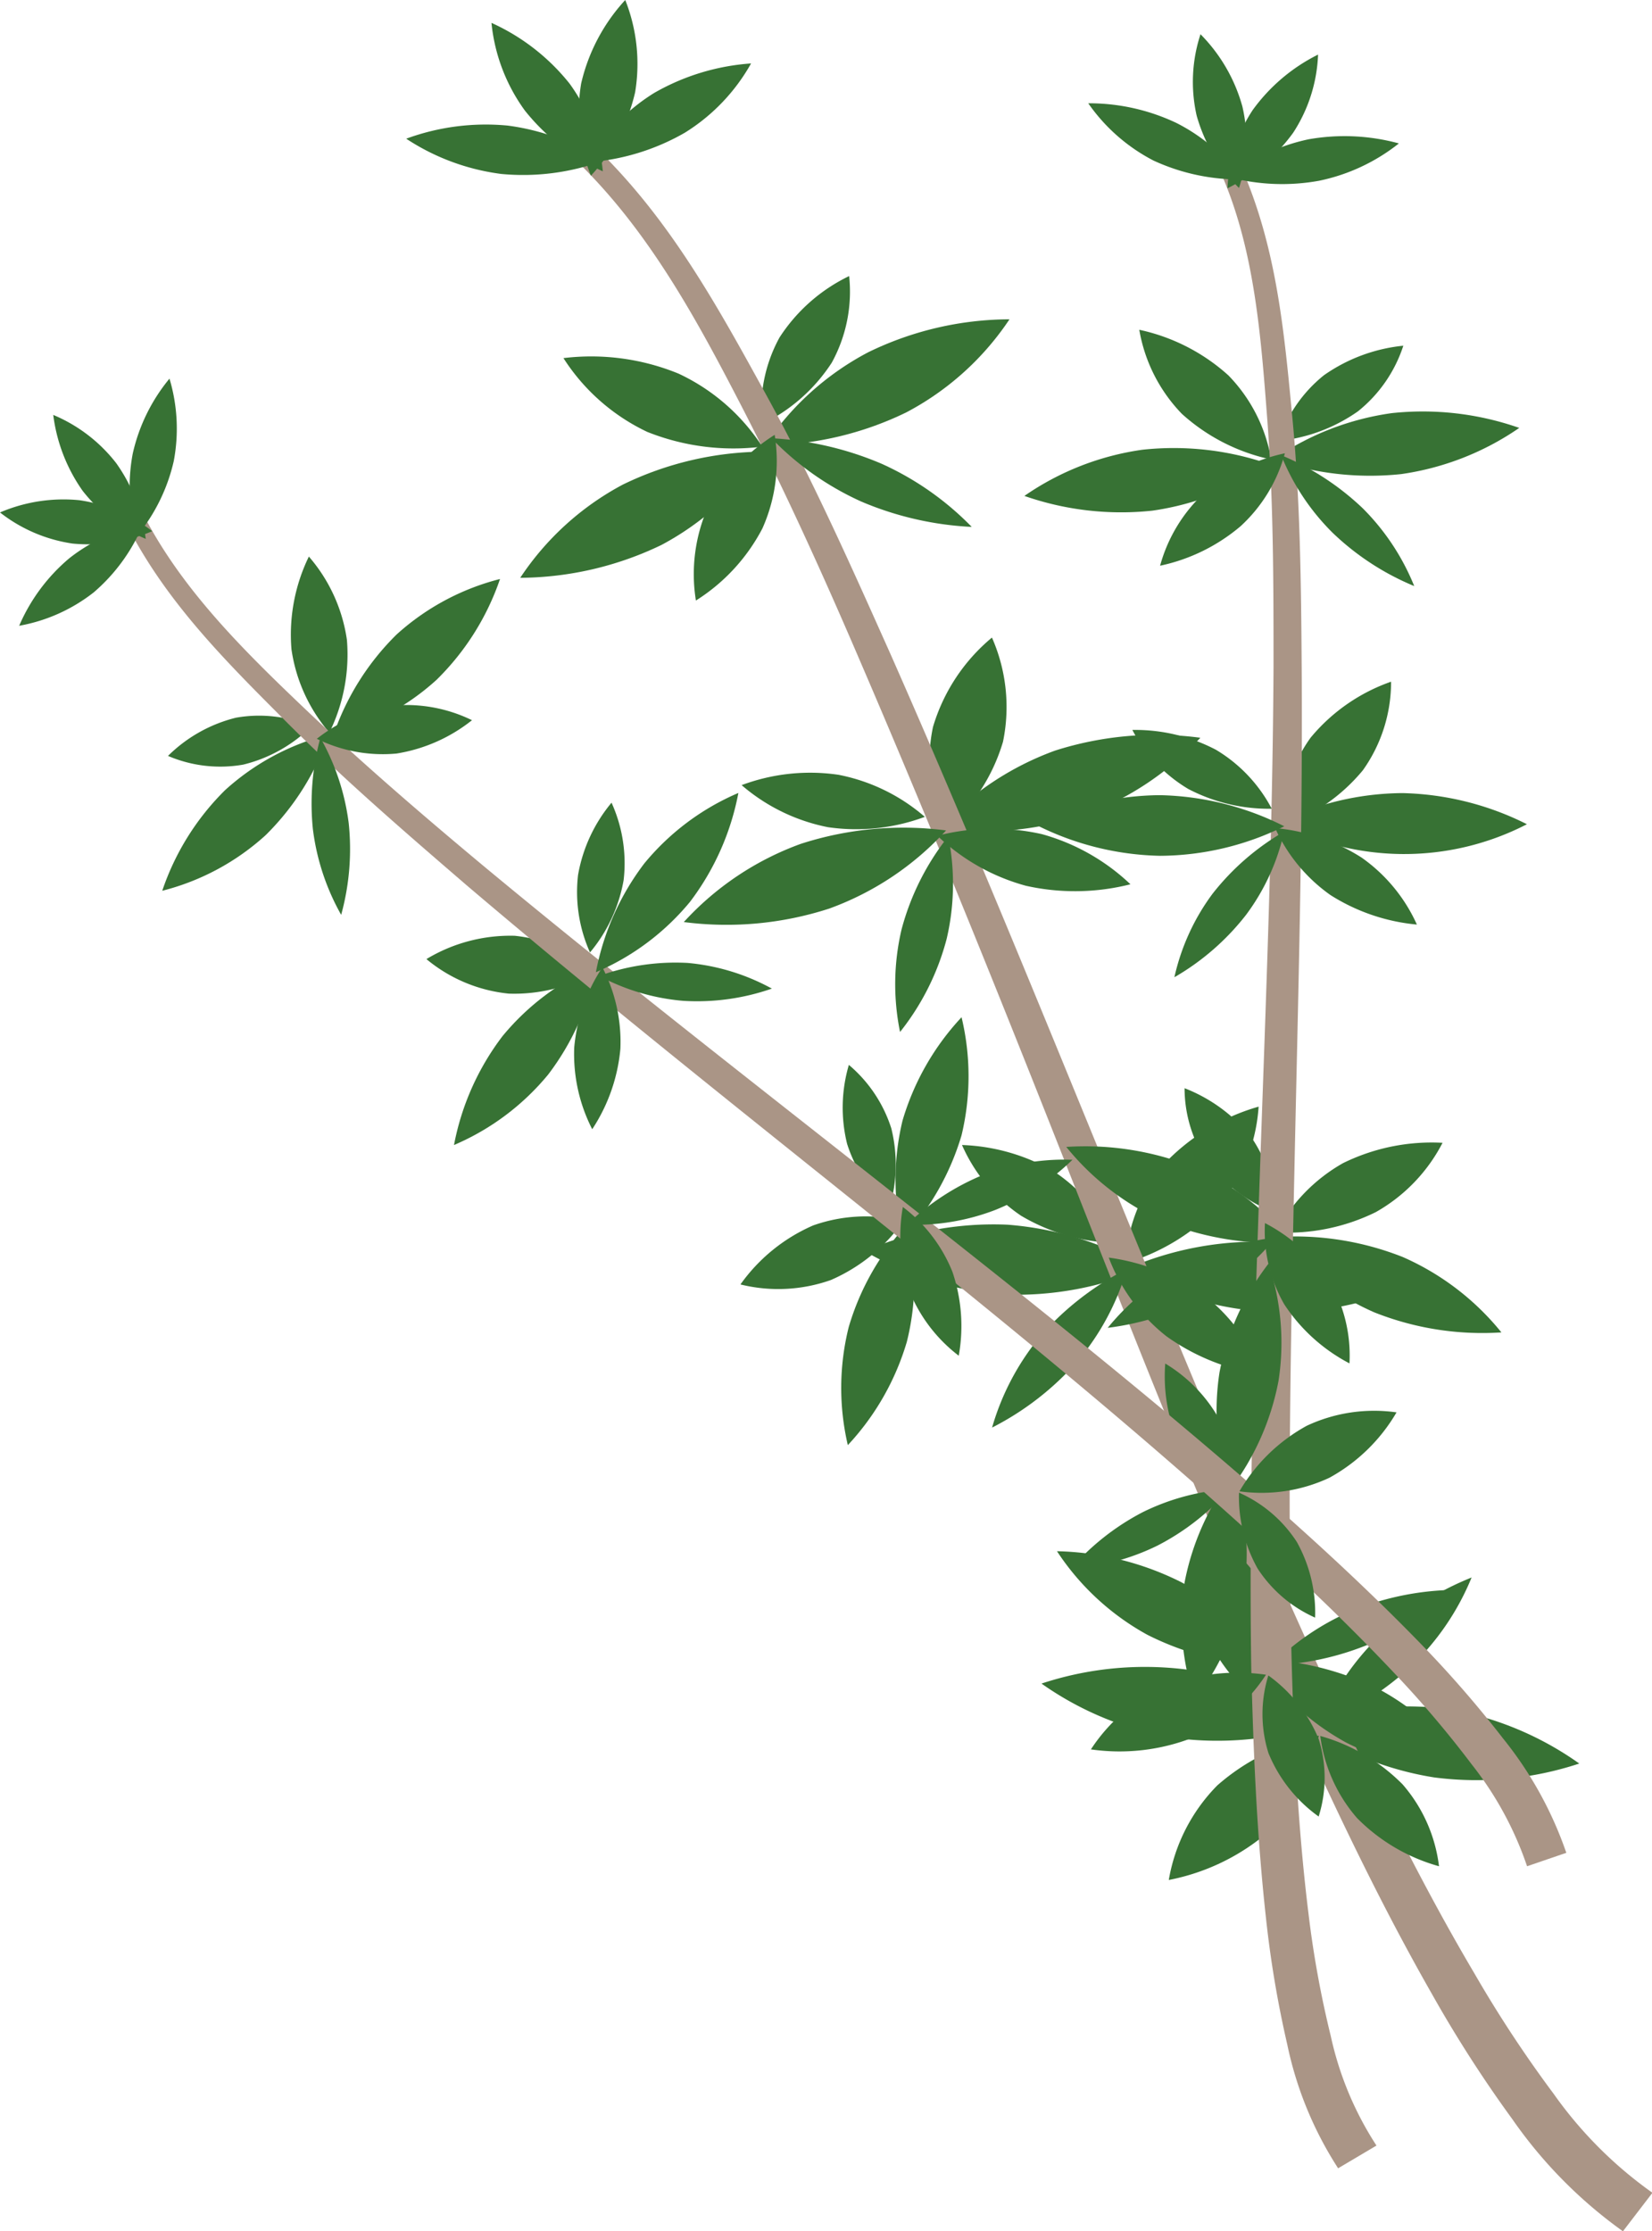 <svg xmlns="http://www.w3.org/2000/svg" viewBox="0 0 112 151.22"><defs><style>.cls-1{fill:#377234;}.cls-2{fill:#aa9586;}</style></defs><title>tomillo</title><g id="Capa_2" data-name="Capa 2"><g id="Ediicion"><path class="cls-1" d="M95.77,112.83a17.46,17.46,0,0,0,4-5.92,20.12,20.12,0,0,0-6.28,4,17.38,17.38,0,0,0-4,5.92A19.9,19.9,0,0,0,95.77,112.83Z"/><path class="cls-1" d="M79.67,117.79a22.21,22.21,0,0,0,9.84-.94,21.59,21.59,0,0,0-9.06-3.7,22.33,22.33,0,0,0-9.84.95A21.65,21.65,0,0,0,79.67,117.79Z"/><path class="cls-1" d="M84.43,114.56a14.51,14.51,0,0,0,6.2,3.13A12,12,0,0,0,87.29,112a14.38,14.38,0,0,0-6.2-3.13A12.14,12.14,0,0,0,84.43,114.56Z"/><path class="cls-1" d="M97.23,120.46a22.21,22.21,0,0,0,9.84-.94,21.6,21.6,0,0,0-9-3.71,22.47,22.47,0,0,0-9.84,1A21.51,21.51,0,0,0,97.23,120.46Z"/><path class="cls-1" d="M78.87,78.94a11.84,11.84,0,0,0-2.6,6.68,14.28,14.28,0,0,0,6.47-4A11.76,11.76,0,0,0,85.33,75,14.22,14.22,0,0,0,78.87,78.94Z"/><path class="cls-1" d="M86.06,84.17A22,22,0,0,0,76.37,86a20.67,20.67,0,0,0,19.09,1.1A21.9,21.9,0,0,0,86.06,84.17Z"/><path class="cls-1" d="M68.3,83a22,22,0,0,0-9.68,1.79A22,22,0,0,0,68,87.73a22.17,22.17,0,0,0,9.7-1.8A22,22,0,0,0,68.3,83Z"/><path class="cls-1" d="M71.54,79.45a13.29,13.29,0,0,0-6.32-1.85,11.25,11.25,0,0,0,4,4.79,13.29,13.29,0,0,0,6.32,1.85A11.25,11.25,0,0,0,71.54,79.45Z"/><path class="cls-1" d="M63.25,49.28A11.69,11.69,0,0,0,64,56.35a12.55,12.55,0,0,0,4-6.08,11.65,11.65,0,0,0-.75-7.06A12.5,12.5,0,0,0,63.25,49.28Z"/><path class="cls-1" d="M71.53,50.87a19.94,19.94,0,0,0-7.92,5.3,22.52,22.52,0,0,0,9.84-.91A20,20,0,0,0,81.38,50,22.57,22.57,0,0,0,71.53,50.87Z"/><path class="cls-1" d="M56.85,52.51a13.24,13.24,0,0,0-6.57.7,12.72,12.72,0,0,0,5.85,2.85,13.34,13.34,0,0,0,6.57-.7A12.61,12.61,0,0,0,56.85,52.51Z"/><path class="cls-1" d="M46,25.32a13.63,13.63,0,0,1,5.68,4.95,15.76,15.76,0,0,1-7.8-1,13.71,13.71,0,0,1-5.68-5A15.62,15.62,0,0,1,46,25.32Z"/><path class="cls-1" d="M58.87,23.87a22,22,0,0,1,9.57-2.23,19.1,19.1,0,0,1-7,6.31,22.11,22.11,0,0,1-9.57,2.23A19,19,0,0,1,58.87,23.87Z"/><path class="cls-1" d="M52.85,22.87a11.62,11.62,0,0,1,4.72-4.16,10,10,0,0,1-1.18,5.87,11.69,11.69,0,0,1-4.72,4.16A10,10,0,0,1,52.85,22.87Z"/><path class="cls-2" d="M40.49,10.1c5,4.86,8.21,10.77,11.39,16.54s5.85,11.78,8.52,17.75c5.3,12,10.18,24,15.14,36.1s9.91,24.1,15.43,35.9c2.77,5.9,5.67,11.74,9,17.37a83.42,83.42,0,0,0,5.36,8.14,28.08,28.08,0,0,0,6.7,6.71l-2,2.61a31.2,31.2,0,0,1-7.5-7.6,86.11,86.11,0,0,1-5.46-8.5c-3.3-5.78-6.15-11.72-8.87-17.68-5.41-12-10.23-24.06-15-36.17S63.58,57.05,58.43,45.08c-2.57-6-5.25-11.93-8.25-17.73S44,15.73,39.3,11.11Z"/><path class="cls-1" d="M59.77,31.43a20,20,0,0,1,6.11,4.28A21.82,21.82,0,0,1,58.41,34,19.71,19.71,0,0,1,52.3,29.7,21.94,21.94,0,0,1,59.77,31.43Z"/><path class="cls-1" d="M42.23,32.84a22.11,22.11,0,0,1,9.57-2.23,19.1,19.1,0,0,1-6.95,6.32,22.34,22.34,0,0,1-9.58,2.23A19.08,19.08,0,0,1,42.23,32.84Z"/><path class="cls-1" d="M48,34.36a12.79,12.79,0,0,1,4.52-4.89,11.18,11.18,0,0,1-.83,6.34,12.73,12.73,0,0,1-4.51,4.89A11.23,11.23,0,0,1,48,34.36Z"/><path class="cls-1" d="M61.12,63a16.19,16.19,0,0,0-.1,6.94,17.08,17.08,0,0,0,3.16-6.31,16.34,16.34,0,0,0,.11-6.95A17.28,17.28,0,0,0,61.12,63Z"/><path class="cls-1" d="M70.63,56.53a15.15,15.15,0,0,0-7.08.11,14,14,0,0,0,6,3.39,15.28,15.28,0,0,0,7.09-.1A14.19,14.19,0,0,0,70.63,56.53Z"/><path class="cls-1" d="M54.29,57.19a19.93,19.93,0,0,0-7.93,5.3,22.57,22.57,0,0,0,9.85-.91,19.91,19.91,0,0,0,7.93-5.3A22.57,22.57,0,0,0,54.29,57.19Z"/><path class="cls-1" d="M86.11,124.05a12.07,12.07,0,0,0,3.3-6.42A14.63,14.63,0,0,0,82.53,121a12,12,0,0,0-3.29,6.41A14.66,14.66,0,0,0,86.11,124.05Z"/><path class="cls-1" d="M92,123.21a12.52,12.52,0,0,0,5.56,3.27,10.36,10.36,0,0,0-2.47-5.55,12.66,12.66,0,0,0-5.58-3.28A10.49,10.49,0,0,0,92,123.21Z"/><path class="cls-1" d="M70.58,90.5a17.09,17.09,0,0,0-3.32,6.25,19.45,19.45,0,0,0,5.81-4.52A17,17,0,0,0,76.4,86,19.62,19.62,0,0,0,70.58,90.5Z"/><path class="cls-1" d="M81.67,87.81a14.65,14.65,0,0,0-6.5-2.58,12.32,12.32,0,0,0,3.92,5.34,14.74,14.74,0,0,0,6.5,2.59A12.38,12.38,0,0,0,81.67,87.81Z"/><path class="cls-1" d="M34.41,8.51a15.39,15.39,0,0,1,6.46,2.39,15.72,15.72,0,0,1-6.88.89A15.24,15.24,0,0,1,27.54,9.4,15.65,15.65,0,0,1,34.41,8.51Z"/><path class="cls-1" d="M38.61,5.66a12.05,12.05,0,0,1,2.26,5.95A14.35,14.35,0,0,1,35.59,7.5a12.12,12.12,0,0,1-2.27-5.95A14.3,14.3,0,0,1,38.61,5.66Z"/><path class="cls-1" d="M43.06,6.25a12.35,12.35,0,0,1-3,5.66,11.83,11.83,0,0,1-.66-6.25A12.49,12.49,0,0,1,42.39,0,11.75,11.75,0,0,1,43.06,6.25Z"/><path class="cls-1" d="M46.42,9a15.34,15.34,0,0,1-6.58,2A13.11,13.11,0,0,1,44.35,6.3a15.31,15.31,0,0,1,6.57-2A13,13,0,0,1,46.42,9Z"/><path class="cls-1" d="M92.8,111.44a17.24,17.24,0,0,0,5.39-3.68,19.09,19.09,0,0,0-6.59,1.43,17.16,17.16,0,0,0-5.39,3.67A19,19,0,0,0,92.8,111.44Z"/><path class="cls-1" d="M77.78,110.79a19.59,19.59,0,0,0,8.44,2.1,17.34,17.34,0,0,0-6.13-5.66,19.71,19.71,0,0,0-8.43-2.1A17.26,17.26,0,0,0,77.78,110.79Z"/><path class="cls-1" d="M82.86,109.54a11.51,11.51,0,0,0,4,4.37,10,10,0,0,0-.72-5.6,11.51,11.51,0,0,0-4-4.37A10,10,0,0,0,82.86,109.54Z"/><path class="cls-1" d="M91.27,118.1a19.64,19.64,0,0,0,8.43,2.09,17.25,17.25,0,0,0-6.12-5.66,19.61,19.61,0,0,0-8.43-2.09A17.15,17.15,0,0,0,91.27,118.1Z"/><path class="cls-1" d="M91.05,78.83a11.47,11.47,0,0,0-4.53,4.69,13.55,13.55,0,0,0,6.75-1.37,11.38,11.38,0,0,0,4.53-4.7A13.62,13.62,0,0,0,91.05,78.83Z"/><path class="cls-1" d="M95.1,85.19a19.85,19.85,0,0,0-8.61-1.35,17.73,17.73,0,0,0,6.68,5.1,19.81,19.81,0,0,0,8.62,1.36A17.78,17.78,0,0,0,95.1,85.19Z"/><path class="cls-1" d="M80.9,79.09a19.76,19.76,0,0,0-8.61-1.36A17.78,17.78,0,0,0,79,82.84,20,20,0,0,0,87.6,84.2,17.77,17.77,0,0,0,80.9,79.09Z"/><path class="cls-1" d="M84.85,77.1a10.77,10.77,0,0,0-4.54-3.35,9,9,0,0,0,1.58,5.08,10.77,10.77,0,0,0,4.53,3.35A9,9,0,0,0,84.85,77.1Z"/><path class="cls-1" d="M88.85,50a10.27,10.27,0,0,0-1.92,6,12.35,12.35,0,0,0,5.47-3.8,10.31,10.31,0,0,0,1.91-6A12.39,12.39,0,0,0,88.85,50Z"/><path class="cls-1" d="M95.08,53.75a19.27,19.27,0,0,0-8.41,2,18.14,18.14,0,0,0,16.85.11A19.72,19.72,0,0,0,95.08,53.75Z"/><path class="cls-1" d="M82.43,50.81a11.79,11.79,0,0,0-5.66-1.34,10.14,10.14,0,0,0,3.79,4,11.79,11.79,0,0,0,5.66,1.34A10.14,10.14,0,0,0,82.43,50.81Z"/><path class="cls-1" d="M83.28,25.44a10.75,10.75,0,0,1,2.9,5.7,13.07,13.07,0,0,1-6.05-3.09,10.78,10.78,0,0,1-2.89-5.7A13.12,13.12,0,0,1,83.28,25.44Z"/><path class="cls-1" d="M94.35,28A19.75,19.75,0,0,1,103,29a18.74,18.74,0,0,1-8,3.13,19.92,19.92,0,0,1-8.67-1A18.6,18.6,0,0,1,94.35,28Z"/><path class="cls-1" d="M89.76,25.43a11.33,11.33,0,0,1,5.38-2,9.42,9.42,0,0,1-3.08,4.45,11.31,11.31,0,0,1-5.37,2A9.41,9.41,0,0,1,89.76,25.43Z"/><path class="cls-2" d="M84.18,11.39c2.39,5.45,2.89,11.2,3.43,16.83s.6,11.34.64,17c.08,11.32-.25,22.62-.49,33.91s-.49,22.57-.18,33.83c.16,5.62.45,11.24,1.14,16.8a68.71,68.71,0,0,0,1.5,8.22,22.27,22.27,0,0,0,3.1,7.43l-2.6,1.54a24.68,24.68,0,0,1-3.45-8.4A72.34,72.34,0,0,1,85.83,130c-.63-5.69-.86-11.37-1-17-.17-11.34.21-22.64.6-33.93s.85-22.57.91-33.85c0-5.63,0-11.27-.43-16.89S85.05,17,82.84,11.87Z"/><path class="cls-1" d="M92.38,34.44a15.79,15.79,0,0,1,3.5,5.28,17.8,17.8,0,0,1-5.52-3.6,15.51,15.51,0,0,1-3.5-5.27A18,18,0,0,1,92.38,34.44Z"/><path class="cls-1" d="M77.45,30.48a19.75,19.75,0,0,1,8.67,1,18.74,18.74,0,0,1-8,3.13,19.92,19.92,0,0,1-8.67-1A18.6,18.6,0,0,1,77.45,30.48Z"/><path class="cls-1" d="M81.65,33.4a12.54,12.54,0,0,1,5.46-2.68,10.36,10.36,0,0,1-3,4.94,12.41,12.41,0,0,1-5.46,2.68A10.5,10.5,0,0,1,81.65,33.4Z"/><path class="cls-1" d="M82.2,60.58a14.93,14.93,0,0,0-2.58,5.65A16.78,16.78,0,0,0,84.48,62a14.74,14.74,0,0,0,2.58-5.64A16.83,16.83,0,0,0,82.2,60.58Z"/><path class="cls-1" d="M92.31,58.12a13.09,13.09,0,0,0-5.86-2,11.2,11.2,0,0,0,3.75,4.54,13.19,13.19,0,0,0,5.86,2A11.14,11.14,0,0,0,92.31,58.12Z"/><path class="cls-1" d="M78.64,53.89a19.36,19.36,0,0,0-8.42,2A19.48,19.48,0,0,0,78.65,58a19.2,19.2,0,0,0,8.42-2A19.54,19.54,0,0,0,78.64,53.89Z"/><path class="cls-1" d="M80.83,117.78a11.72,11.72,0,0,0,5-4.28,13.71,13.71,0,0,0-6.87.78,11.74,11.74,0,0,0-5,4.28A13.67,13.67,0,0,0,80.83,117.78Z"/><path class="cls-1" d="M86,118.82a9.89,9.89,0,0,0,3.4,4.29,8.73,8.73,0,0,0,0-5.26,10,10,0,0,0-3.41-4.3A8.82,8.82,0,0,0,86,118.82Z"/><path class="cls-1" d="M80.1,85.85a16.87,16.87,0,0,0-5,4.14,18.87,18.87,0,0,0,6.4-2,16.76,16.76,0,0,0,5-4.13A19,19,0,0,0,80.1,85.85Z"/><path class="cls-1" d="M90.18,86.89a11.87,11.87,0,0,0-4.42-4,9.92,9.92,0,0,0,1.31,5.51,11.87,11.87,0,0,0,4.42,4A10,10,0,0,0,90.18,86.89Z"/><path class="cls-1" d="M79.75,8.33a12.16,12.16,0,0,1,4.45,3.83,13.87,13.87,0,0,1-6-1.28A12.24,12.24,0,0,1,73.78,7,13.81,13.81,0,0,1,79.75,8.33Z"/><path class="cls-1" d="M84.23,7.22A10.36,10.36,0,0,1,84,12.74a11.27,11.27,0,0,1-2.87-4.9,10.35,10.35,0,0,1,.26-5.52A11.2,11.2,0,0,1,84.23,7.22Z"/><path class="cls-1" d="M87.67,9a12.17,12.17,0,0,1-4.45,3.76,10.4,10.4,0,0,1,1.7-5.29A12.14,12.14,0,0,1,89.36,3.7,10.4,10.4,0,0,1,87.67,9Z"/><path class="cls-1" d="M89.43,12.25A14,14,0,0,1,83.31,12a12.88,12.88,0,0,1,5.41-2.56,14,14,0,0,1,6.12.28A12.88,12.88,0,0,1,89.43,12.25Z"/><path class="cls-1" d="M78.47,104.75a15.56,15.56,0,0,1-5.86,1.56,16.59,16.59,0,0,1,4.87-3.83,15.4,15.4,0,0,1,5.87-1.56A16.37,16.37,0,0,1,78.47,104.75Z"/><path class="cls-1" d="M86.68,93.58A17.62,17.62,0,0,1,83.37,101,16.86,16.86,0,0,1,82.68,93,17.56,17.56,0,0,1,86,85.64,16.86,16.86,0,0,1,86.68,93.58Z"/><path class="cls-1" d="M82.8,96.44a11.16,11.16,0,0,1,1,5.59A10.27,10.27,0,0,1,80,98a11.28,11.28,0,0,1-1-5.59A10.27,10.27,0,0,1,82.8,96.44Z"/><path class="cls-1" d="M84.33,107.83A17.54,17.54,0,0,1,81,115.19a16.69,16.69,0,0,1-.69-7.94,17.48,17.48,0,0,1,3.31-7.36A16.69,16.69,0,0,1,84.33,107.83Z"/><path class="cls-1" d="M55.13,83.05a10.66,10.66,0,0,1,6.12-.3,11.77,11.77,0,0,1-4.92,4,10.7,10.7,0,0,1-6.13.3A11.83,11.83,0,0,1,55.13,83.05Z"/><path class="cls-1" d="M57.54,89.94a17.4,17.4,0,0,1,4-7,17,17,0,0,1-.06,8,17.52,17.52,0,0,1-4,7A17,17,0,0,1,57.54,89.94Z"/><path class="cls-1" d="M61.19,75.94a17.48,17.48,0,0,1,4-7,17.12,17.12,0,0,1,0,8,17.61,17.61,0,0,1-4,7A17,17,0,0,1,61.19,75.94Z"/><path class="cls-1" d="M57.43,77.52a10.24,10.24,0,0,1,.12-5.35,9.34,9.34,0,0,1,2.88,4.31,10.28,10.28,0,0,1-.12,5.36A9.34,9.34,0,0,1,57.43,77.52Z"/><path class="cls-1" d="M34.9,63.42a10.36,10.36,0,0,1,5.59,2.38,11,11,0,0,1-6,1.54A10.33,10.33,0,0,1,28.91,65,11,11,0,0,1,34.9,63.42Z"/><path class="cls-1" d="M34.07,70.22a16.82,16.82,0,0,1,6.37-4.77,17.48,17.48,0,0,1-3.28,7.38,16.81,16.81,0,0,1-6.38,4.77A17.57,17.57,0,0,1,34.07,70.22Z"/><path class="cls-1" d="M39.19,59.3a10.45,10.45,0,0,1,2.27-4.9,9.93,9.93,0,0,1,.82,5.25A10.45,10.45,0,0,1,40,64.55,10,10,0,0,1,39.19,59.3Z"/><path class="cls-1" d="M19.76,44a11.06,11.06,0,0,0,2.57,5.65,12,12,0,0,0,1.19-6.28,11,11,0,0,0-2.58-5.65A12.09,12.09,0,0,0,19.76,44Z"/><path class="cls-1" d="M15.26,53.55A17.39,17.39,0,0,0,11,60.37a16.41,16.41,0,0,0,7-3.76,17.46,17.46,0,0,0,4.29-6.83A16.42,16.42,0,0,0,15.26,53.55Z"/><path class="cls-1" d="M16,48.64a9.93,9.93,0,0,0-4.61,2.59,9,9,0,0,0,5.1.59,9.86,9.86,0,0,0,4.62-2.59A9,9,0,0,0,16,48.64Z"/><path class="cls-2" d="M8.74,35.84c2.68,5.13,6.69,9.09,10.59,13S27.45,56.39,31.64,60c8.41,7.15,17,14,25.61,20.9S74.39,94.68,82.62,102c4.1,3.65,8.13,7.38,11.88,11.36a72,72,0,0,1,5.28,6.22,23.09,23.09,0,0,1,3.75,6.9l2.66-.91a25.54,25.54,0,0,0-4.28-7.74,75.63,75.63,0,0,0-5.54-6.38c-3.88-4-8-7.74-12.17-11.36-8.37-7.23-17-14-25.68-20.84S41.17,65.65,32.71,58.63c-4.22-3.52-8.39-7.11-12.36-10.9S12.44,40,9.88,35.18Z"/><path class="cls-1" d="M21.21,56.17A15.77,15.77,0,0,0,23.13,62a16.79,16.79,0,0,0,.51-6.22A15.77,15.77,0,0,0,21.72,50,17,17,0,0,0,21.21,56.17Z"/><path class="cls-1" d="M26.89,43a17.46,17.46,0,0,0-4.29,6.83,16.33,16.33,0,0,0,7-3.76,17.48,17.48,0,0,0,4.3-6.83A16.48,16.48,0,0,0,26.89,43Z"/><path class="cls-1" d="M26.64,47.82a11.11,11.11,0,0,0-5.16,2.25,10.1,10.1,0,0,0,5.4,1A11,11,0,0,0,32,48.81,10.16,10.16,0,0,0,26.64,47.82Z"/><path class="cls-1" d="M46.62,65.26A14.57,14.57,0,0,1,52.33,67a15.43,15.43,0,0,1-6,.83,14.66,14.66,0,0,1-5.71-1.69A15.32,15.32,0,0,1,46.62,65.26Z"/><path class="cls-1" d="M38.93,71a11.7,11.7,0,0,1,1.91-5.44,11,11,0,0,1,1.22,5.52,11.84,11.84,0,0,1-1.91,5.45A11.18,11.18,0,0,1,38.93,71Z"/><path class="cls-1" d="M43.68,58.52a16.78,16.78,0,0,1,6.38-4.78,17.63,17.63,0,0,1-3.28,7.38,16.81,16.81,0,0,1-6.38,4.77A17.57,17.57,0,0,1,43.68,58.52Z"/><path class="cls-1" d="M90.13,100.15a10.84,10.84,0,0,1-6.1.92,11.93,11.93,0,0,1,4.56-4.44,10.76,10.76,0,0,1,6.09-.91A11.88,11.88,0,0,1,90.13,100.15Z"/><path class="cls-1" d="M87.92,104.5a9.85,9.85,0,0,1,1.24,5.13,9,9,0,0,1-3.9-3.33A9.94,9.94,0,0,1,84,101.16,9,9,0,0,1,87.92,104.5Z"/><path class="cls-1" d="M66.71,79.6a15.18,15.18,0,0,1,6-1A16.29,16.29,0,0,1,67.48,82a15.18,15.18,0,0,1-6,1A16.63,16.63,0,0,1,66.71,79.6Z"/><path class="cls-1" d="M61.65,87.48a11.51,11.51,0,0,1-.44-5.68,10.34,10.34,0,0,1,3.36,4.39A11.41,11.41,0,0,1,65,91.88,10.41,10.41,0,0,1,61.65,87.48Z"/><path class="cls-1" d="M9,30.74a11.88,11.88,0,0,0,.28,5.59,12.23,12.23,0,0,0,2.5-5.08,11.81,11.81,0,0,0-.29-5.59A12.14,12.14,0,0,0,9,30.74Z"/><path class="cls-1" d="M5.6,33.26a10.59,10.59,0,0,0,4.28,3.26,11.3,11.3,0,0,0-2-5.13,10.56,10.56,0,0,0-4.27-3.27A11.37,11.37,0,0,0,5.6,33.26Z"/><path class="cls-1" d="M4.93,36.84A11.07,11.07,0,0,0,10.32,36a10.51,10.51,0,0,0-4.94-2.1A10.94,10.94,0,0,0,0,34.73,10.41,10.41,0,0,0,4.93,36.84Z"/><path class="cls-1" d="M6.35,40.15a12.25,12.25,0,0,0,3.33-4.57,11.33,11.33,0,0,0-5,2.27A12.35,12.35,0,0,0,1.3,42.41,11.44,11.44,0,0,0,6.35,40.15Z"/></g></g></svg>